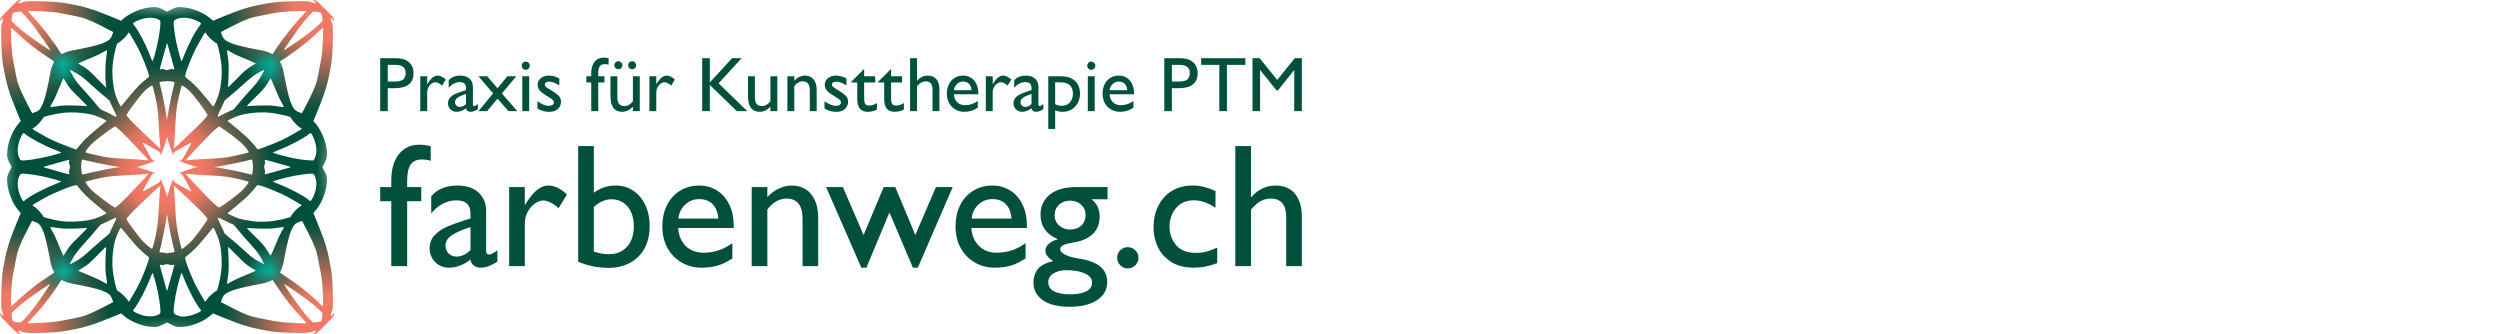 <?xml version="1.0" encoding="UTF-8" standalone="no"?>
<svg
   width="217px"
   height="29px"
   viewBox="0 0 217 29"
   version="1.1"
   id="svg12"
   sodipodi:docname="logo.svg"
   inkscape:version="1.2.2 (b0a8486541, 2022-12-01)"
   xmlns:inkscape="http://www.inkscape.org/namespaces/inkscape"
   xmlns:sodipodi="http://sodipodi.sourceforge.net/DTD/sodipodi-0.dtd"
   xmlns:xlink="http://www.w3.org/1999/xlink"
   xmlns="http://www.w3.org/2000/svg"
   xmlns:svg="http://www.w3.org/2000/svg"
   xmlns:rdf="http://www.w3.org/1999/02/22-rdf-syntax-ns#"
   xmlns:cc="http://creativecommons.org/ns#"
   xmlns:dc="http://purl.org/dc/elements/1.1/">
  <sodipodi:namedview
     pagecolor="#ffffff"
     bordercolor="#666666"
     borderopacity="1"
     objecttolerance="10"
     gridtolerance="10"
     guidetolerance="10"
     inkscape:pageopacity="0"
     inkscape:pageshadow="2"
     inkscape:window-width="1920"
     inkscape:window-height="1001"
     id="namedview14"
     showgrid="false"
     inkscape:zoom="8.1290319"
     inkscape:cx="47.545637"
     inkscape:cy="1.2916667"
     inkscape:window-x="-9"
     inkscape:window-y="-9"
     inkscape:window-maximized="1"
     inkscape:current-layer="svg12"
     showguides="false"
     inkscape:showpageshadow="2"
     inkscape:pagecheckerboard="0"
     inkscape:deskcolor="#d1d1d1" />
  <!-- Generator: Sketch 51.3 (57544) - http://www.bohemiancoding.com/sketch -->
  <title
     id="title2">logo</title>
  <desc
     id="desc4">Created with Sketch.</desc>
  <defs
     id="defs6">
    <clipPath
       clipPathUnits="userSpaceOnUse"
       id="clipPath1127">
      <rect
         style="display:inline;fill:none;fill-opacity:1;stroke:#808080;stroke-width:0.1;stroke-linecap:round;stroke-linejoin:round;stroke-miterlimit:4;stroke-dasharray:none;stroke-opacity:1"
         id="rect1129"
         width="33.381"
         height="33.381"
         x="162.687"
         y="350.973" />
    </clipPath>
    <clipPath
       clipPathUnits="userSpaceOnUse"
       id="clipPath931">
      <rect
         style="opacity:0.99;fill:none;fill-opacity:1;stroke:#000000;stroke-width:0.3;stroke-miterlimit:4;stroke-dasharray:none"
         id="rect933"
         width="28.3"
         height="28.3"
         x="-0.071"
         y="0.31" />
    </clipPath>
    <clipPath
       clipPathUnits="userSpaceOnUse"
       id="clipPath931-9">
      <rect
         style="opacity:0.99;fill:none;fill-opacity:1;stroke:#000000;stroke-width:0.3;stroke-miterlimit:4;stroke-dasharray:none"
         id="rect933-2"
         width="28.3"
         height="28.3"
         x="-0.071"
         y="0.31" />
    </clipPath>
    <clipPath
       clipPathUnits="userSpaceOnUse"
       id="clipPath931-1">
      <rect
         style="opacity:0.99;fill:none;fill-opacity:1;stroke:#000000;stroke-width:0.3;stroke-miterlimit:4;stroke-dasharray:none"
         id="rect933-4"
         width="28.3"
         height="28.3"
         x="-0.071"
         y="0.31" />
    </clipPath>
    <clipPath
       clipPathUnits="userSpaceOnUse"
       id="clipPath931-1-1">
      <rect
         style="opacity:0.99;fill:none;fill-opacity:1;stroke:#000000;stroke-width:0.3;stroke-miterlimit:4;stroke-dasharray:none"
         id="rect933-4-8"
         width="28.3"
         height="28.3"
         x="-0.071"
         y="0.31" />
    </clipPath>
    <pattern
       patternUnits="userSpaceOnUse"
       width="104.69"
       height="104.917"
       patternTransform="translate(-25.344,-25.472)"
       id="pattern5086">
      <g
         id="g23186"
         transform="matrix(3.78,0,0,3.78,25.344,-280.669)">
        <path
           id="rect6971"
           style="fill:url(#radialGradient8085);stroke-width:0.265;paint-order:markers stroke fill"
           d="M 0,81 H 14.287 V 95.287 H 0 Z" />
        <path
           id="rect19225"
           style="fill:url(#radialGradient19227);stroke-width:0.265;paint-order:markers stroke fill"
           d="m -6.706,74.26 h 13.777 v 13.777 h -13.777 z" />
        <path
           id="rect19225-8"
           style="opacity:1;fill:url(#radialGradient19227-2);stroke-width:0.265;paint-order:markers stroke fill"
           d="M 0.944,81.941 H 4.618 v 3.674 H 0.944 Z" />
        <path
           id="rect20836"
           style="fill:url(#radialGradient20842);stroke-width:0.265;paint-order:markers stroke fill"
           d="M 7.217,74.26 H 20.993 v 13.777 H 7.217 Z" />
        <path
           id="rect20838"
           style="opacity:1;fill:url(#radialGradient20840);stroke-width:0.265;paint-order:markers stroke fill"
           d="m 9.623,81.941 h 3.674 v 3.674 H 9.623 Z" />
        <path
           id="rect20856"
           style="fill:url(#radialGradient20858);stroke-width:0.265;paint-order:markers stroke fill"
           d="M 7.217,88.243 H 20.993 V 102.02 H 7.217 Z" />
        <path
           id="rect20844"
           style="opacity:1;fill:url(#radialGradient20846);stroke-width:0.265;paint-order:markers stroke fill"
           d="m 9.623,90.56 h 3.674 v 3.674 H 9.623 Z" />
        <path
           id="rect20852"
           style="fill:url(#radialGradient20854);stroke-width:0.265;paint-order:markers stroke fill"
           d="M -6.706,88.243 H 7.071 V 102.02 H -6.706 Z" />
        <path
           id="rect20848"
           style="opacity:1;fill:url(#radialGradient20850);stroke-width:0.265;paint-order:markers stroke fill"
           d="m 1.125,90.56 h 3.674 v 3.674 H 1.125 Z" />
      </g>
    </pattern>
    <radialGradient
       inkscape:collect="always"
       xlink:href="#linearGradient8083"
       id="radialGradient8085"
       cx="-9.808"
       cy="87.923"
       fx="-9.808"
       fy="87.923"
       r="7.925"
       gradientUnits="userSpaceOnUse"
       gradientTransform="matrix(0.901,0,0,0.901,15.985,8.884)" />
    <linearGradient
       inkscape:collect="always"
       id="linearGradient8083">
      <stop
         style="stop-color:#e58d94;stop-opacity:1;"
         offset="0"
         id="stop8079" />
      <stop
         style="stop-color:#e58d94;stop-opacity:1;"
         offset="0.253"
         id="stop12820" />
      <stop
         style="stop-color:#a56e92;stop-opacity:1;"
         offset="0.391"
         id="stop17124" />
      <stop
         style="stop-color:#715692;stop-opacity:1;"
         offset="0.452"
         id="stop13258" />
      <stop
         style="stop-color:#162b91;stop-opacity:1;"
         offset="0.54"
         id="stop8087" />
      <stop
         style="stop-color:#162b91;stop-opacity:0.979;"
         offset="1"
         id="stop8081" />
    </linearGradient>
    <radialGradient
       inkscape:collect="always"
       xlink:href="#linearGradient19319"
       id="radialGradient19227"
       gradientUnits="userSpaceOnUse"
       cx="-9.808"
       cy="87.923"
       fx="-9.808"
       fy="87.923"
       r="7.925"
       gradientTransform="matrix(0.869,0,0,0.869,8.708,4.723)" />
    <linearGradient
       inkscape:collect="always"
       id="linearGradient19319">
      <stop
         style="stop-color:#e58d94;stop-opacity:1;"
         offset="0"
         id="stop19307" />
      <stop
         style="stop-color:#e58d94;stop-opacity:1;"
         offset="0.204"
         id="stop19309" />
      <stop
         style="stop-color:#a56e92;stop-opacity:1;"
         offset="0.306"
         id="stop19311" />
      <stop
         style="stop-color:#715692;stop-opacity:1;"
         offset="0.468"
         id="stop19313" />
      <stop
         style="stop-color:#162b91;stop-opacity:1;"
         offset="0.653"
         id="stop19315" />
      <stop
         style="stop-color:#162b91;stop-opacity:0;"
         offset="1"
         id="stop19317" />
    </linearGradient>
    <radialGradient
       inkscape:collect="always"
       xlink:href="#linearGradient20106"
       id="radialGradient19227-2"
       gradientUnits="userSpaceOnUse"
       cx="-9.808"
       cy="87.923"
       fx="-9.808"
       fy="87.923"
       r="7.925"
       gradientTransform="matrix(0.232,0,0,0.232,5.054,63.397)" />
    <linearGradient
       inkscape:collect="always"
       id="linearGradient20106">
      <stop
         style="stop-color:#00dcc8;stop-opacity:1;"
         offset="0"
         id="stop20094" />
      <stop
         style="stop-color:#00dcc8;stop-opacity:1;"
         offset="0.261"
         id="stop20096" />
      <stop
         style="stop-color:#162b91;stop-opacity:0;"
         offset="1"
         id="stop20104" />
    </linearGradient>
    <radialGradient
       inkscape:collect="always"
       xlink:href="#linearGradient19319"
       id="radialGradient20842"
       gradientUnits="userSpaceOnUse"
       gradientTransform="matrix(0.869,0,0,0.869,22.63,4.723)"
       cx="-9.808"
       cy="87.923"
       fx="-9.808"
       fy="87.923"
       r="7.925" />
    <radialGradient
       inkscape:collect="always"
       xlink:href="#linearGradient20106"
       id="radialGradient20840"
       gradientUnits="userSpaceOnUse"
       gradientTransform="matrix(0.232,0,0,0.232,13.733,63.397)"
       cx="-9.808"
       cy="87.923"
       fx="-9.808"
       fy="87.923"
       r="7.925" />
    <radialGradient
       inkscape:collect="always"
       xlink:href="#linearGradient19319"
       id="radialGradient20858"
       gradientUnits="userSpaceOnUse"
       gradientTransform="matrix(0.869,0,0,0.869,22.63,18.706)"
       cx="-9.808"
       cy="87.923"
       fx="-9.808"
       fy="87.923"
       r="7.925" />
    <radialGradient
       inkscape:collect="always"
       xlink:href="#linearGradient20106"
       id="radialGradient20846"
       gradientUnits="userSpaceOnUse"
       gradientTransform="matrix(0.232,0,0,0.232,13.733,72.016)"
       cx="-9.808"
       cy="87.923"
       fx="-9.808"
       fy="87.923"
       r="7.925" />
    <radialGradient
       inkscape:collect="always"
       xlink:href="#linearGradient19319"
       id="radialGradient20854"
       gradientUnits="userSpaceOnUse"
       gradientTransform="matrix(0.869,0,0,0.869,8.708,18.706)"
       cx="-9.808"
       cy="87.923"
       fx="-9.808"
       fy="87.923"
       r="7.925" />
    <radialGradient
       inkscape:collect="always"
       xlink:href="#linearGradient20106"
       id="radialGradient20850"
       gradientUnits="userSpaceOnUse"
       gradientTransform="matrix(0.232,0,0,0.232,5.235,72.016)"
       cx="-9.808"
       cy="87.923"
       fx="-9.808"
       fy="87.923"
       r="7.925" />
    <radialGradient
       inkscape:collect="always"
       xlink:href="#linearGradient8083-5"
       id="radialGradient8085-7"
       cx="-9.808"
       cy="87.923"
       fx="-9.808"
       fy="87.923"
       r="7.925"
       gradientUnits="userSpaceOnUse"
       gradientTransform="matrix(1.782,0,0,1.782,31.969,-142.098)" />
    <linearGradient
       inkscape:collect="always"
       id="linearGradient8083-5">
      <stop
         style="stop-color:#f07864;stop-opacity:1;"
         offset="0"
         id="stop8079-0" />
      <stop
         style="stop-color:#f07864;stop-opacity:1;"
         offset="0.253"
         id="stop12820-3" />
      <stop
         style="stop-color:#956854;stop-opacity:1;"
         offset="0.382"
         id="stop16392" />
      <stop
         style="stop-color:#00503c;stop-opacity:1;"
         offset="0.648"
         id="stop8087-3" />
      <stop
         style="stop-color:#00503c;stop-opacity:1;"
         offset="1"
         id="stop8081-5" />
    </linearGradient>
    <radialGradient
       inkscape:collect="always"
       xlink:href="#linearGradient15652"
       id="radialGradient3209"
       gradientUnits="userSpaceOnUse"
       gradientTransform="matrix(1.719,0,0,1.719,17.469,-150.494)"
       cx="-9.808"
       cy="87.923"
       fx="-9.808"
       fy="87.923"
       r="7.925" />
    <linearGradient
       inkscape:collect="always"
       id="linearGradient15652">
      <stop
         style="stop-color:#f07864;stop-opacity:1;"
         offset="0"
         id="stop15644" />
      <stop
         style="stop-color:#f07864;stop-opacity:1;"
         offset="0.204"
         id="stop15646" />
      <stop
         style="stop-color:#00503c;stop-opacity:1;"
         offset="0.653"
         id="stop15648" />
      <stop
         style="stop-color:#00503c;stop-opacity:0;"
         offset="1"
         id="stop15650" />
    </linearGradient>
    <radialGradient
       inkscape:collect="always"
       xlink:href="#linearGradient15652"
       id="radialGradient20842-0"
       gradientUnits="userSpaceOnUse"
       gradientTransform="matrix(1.719,0,0,1.719,45.108,-150.326)"
       cx="-9.808"
       cy="87.923"
       fx="-9.808"
       fy="87.923"
       r="7.925" />
    <radialGradient
       inkscape:collect="always"
       xlink:href="#linearGradient15652"
       id="radialGradient3201"
       gradientUnits="userSpaceOnUse"
       gradientTransform="matrix(1.719,0,0,1.719,45.108,-122.94)"
       cx="-9.808"
       cy="87.923"
       fx="-9.808"
       fy="87.923"
       r="7.925" />
    <radialGradient
       inkscape:collect="always"
       xlink:href="#linearGradient15652"
       id="radialGradient3205"
       gradientUnits="userSpaceOnUse"
       gradientTransform="matrix(1.719,0,0,1.719,17.638,-122.94)"
       cx="-9.808"
       cy="87.923"
       fx="-9.808"
       fy="87.923"
       r="7.925" />
    <radialGradient
       inkscape:collect="always"
       xlink:href="#linearGradient11092"
       id="radialGradient3197"
       gradientUnits="userSpaceOnUse"
       gradientTransform="matrix(0.263,0,0,0.263,8.131,0.434)"
       cx="-9.808"
       cy="87.923"
       fx="-9.808"
       fy="87.923"
       r="7.925" />
    <linearGradient
       inkscape:collect="always"
       id="linearGradient11092">
      <stop
         style="stop-color:#00b4a0;stop-opacity:1;"
         offset="0"
         id="stop11086" />
      <stop
         style="stop-color:#00b4a0;stop-opacity:1;"
         offset="0.168"
         id="stop11088" />
      <stop
         style="stop-color:#00503c;stop-opacity:0;"
         offset="1"
         id="stop11090" />
    </linearGradient>
    <radialGradient
       inkscape:collect="always"
       xlink:href="#linearGradient11084"
       id="radialGradient11068"
       gradientUnits="userSpaceOnUse"
       gradientTransform="matrix(0.263,0,0,0.263,25.708,0.255)"
       cx="-9.808"
       cy="87.923"
       fx="-9.808"
       fy="87.923"
       r="7.925" />
    <linearGradient
       inkscape:collect="always"
       id="linearGradient11084">
      <stop
         style="stop-color:#00b4a0;stop-opacity:1;"
         offset="0"
         id="stop11078" />
      <stop
         style="stop-color:#00b4a0;stop-opacity:1;"
         offset="0.166"
         id="stop11080" />
      <stop
         style="stop-color:#00503c;stop-opacity:0;"
         offset="1"
         id="stop11082" />
    </linearGradient>
    <radialGradient
       inkscape:collect="always"
       xlink:href="#linearGradient3185"
       id="radialGradient11072"
       gradientUnits="userSpaceOnUse"
       gradientTransform="matrix(0.263,0,0,0.263,8.131,-17.322)"
       cx="-9.808"
       cy="87.923"
       fx="-9.808"
       fy="87.923"
       r="7.925" />
    <linearGradient
       inkscape:collect="always"
       id="linearGradient3185">
      <stop
         style="stop-color:#00b4a0;stop-opacity:1;"
         offset="0"
         id="stop3179" />
      <stop
         style="stop-color:#00b4a0;stop-opacity:1;"
         offset="0.207"
         id="stop3181" />
      <stop
         style="stop-color:#00503c;stop-opacity:0;"
         offset="1"
         id="stop3183" />
    </linearGradient>
    <radialGradient
       inkscape:collect="always"
       xlink:href="#linearGradient11100"
       id="radialGradient11076"
       gradientUnits="userSpaceOnUse"
       gradientTransform="matrix(0.263,0,0,0.263,25.827,-17.263)"
       cx="-9.808"
       cy="87.923"
       fx="-9.808"
       fy="87.923"
       r="7.925" />
    <linearGradient
       inkscape:collect="always"
       id="linearGradient11100">
      <stop
         style="stop-color:#00b4a0;stop-opacity:1;"
         offset="0"
         id="stop11094" />
      <stop
         style="stop-color:#00b4a0;stop-opacity:1;"
         offset="0.189"
         id="stop11096" />
      <stop
         style="stop-color:#00503c;stop-opacity:0;"
         offset="1"
         id="stop11098" />
    </linearGradient>
    <pattern
       patternUnits="userSpaceOnUse"
       width="54.877"
       height="54.793"
       patternTransform="translate(-13.006,-13.005)"
       id="pattern1071">
      <g
         id="g1069"
         transform="translate(13.006,13.005)">
        <rect
           style="fill:url(#radialGradient8085-7);fill-opacity:1;stroke-width:1;paint-order:markers stroke fill"
           id="rect6971-7"
           width="28.249"
           height="28.249"
           x="0.363"
           y="0.489" />
        <rect
           style="fill:url(#radialGradient3209);fill-opacity:1;stroke-width:1;paint-order:markers stroke fill"
           id="rect3207"
           width="27.239"
           height="27.239"
           x="-13.006"
           y="-13.005" />
        <rect
           style="fill:url(#radialGradient20842-0);fill-opacity:1;stroke-width:1;paint-order:markers stroke fill"
           id="rect20836-1"
           width="27.239"
           height="27.239"
           x="14.632"
           y="-12.837" />
        <rect
           style="fill:url(#radialGradient3201);fill-opacity:1;stroke-width:1;paint-order:markers stroke fill"
           id="rect3199"
           width="27.239"
           height="27.239"
           x="14.632"
           y="14.549" />
        <rect
           style="fill:url(#radialGradient3205);fill-opacity:1;stroke-width:1;paint-order:markers stroke fill"
           id="rect3203"
           width="27.239"
           height="27.239"
           x="-12.837"
           y="14.549" />
        <rect
           style="fill:url(#radialGradient3197);fill-opacity:1;stroke-width:1;paint-order:markers stroke fill"
           id="rect3195"
           width="4.166"
           height="4.166"
           x="3.47"
           y="21.46" />
        <rect
           style="fill:url(#radialGradient11068);fill-opacity:1;stroke-width:1;paint-order:markers stroke fill"
           id="rect11066"
           width="4.166"
           height="4.166"
           x="21.047"
           y="21.281" />
        <rect
           style="fill:url(#radialGradient11072);fill-opacity:1;stroke-width:1;paint-order:markers stroke fill"
           id="rect11070"
           width="4.166"
           height="4.166"
           x="3.47"
           y="3.704" />
        <rect
           style="fill:url(#radialGradient11076);fill-opacity:1;stroke-width:1;paint-order:markers stroke fill"
           id="rect11074"
           width="4.166"
           height="4.166"
           x="21.167"
           y="3.764" />
      </g>
    </pattern>
  </defs>
  <path
     id="rect1083"
     style="fill:url(#pattern1071)"
     d="M 1.693 0.02 C 1.572 0.019 1.42 0.146 0.783 0.783 C 0.146 1.42 0.019 1.572 0.02 1.693 L 0.02 1.838 L 0.139 1.689 C 0.313 1.472 0.339 1.557 0.209 1.92 C 0.104 2.213 0.097 2.31 0.105 3.184 C 0.117 4.316 0.186 5.302 0.289 5.777 C 0.33 5.969 0.402 6.339 0.447 6.6 C 0.548 7.174 0.849 8.172 1.121 8.83 C 1.231 9.097 1.385 9.484 1.463 9.689 C 1.541 9.895 1.65 10.164 1.705 10.285 L 1.805 10.506 L 1.615 10.723 C 1.037 11.38 0.617 12.504 0.617 13.396 C 0.617 13.671 0.645 13.773 0.812 14.107 L 1.01 14.498 L 0.812 14.891 C 0.645 15.226 0.617 15.332 0.617 15.605 C 0.617 16.498 1.037 17.62 1.615 18.277 L 1.805 18.494 L 1.705 18.715 C 1.65 18.836 1.541 19.105 1.463 19.311 C 1.385 19.516 1.231 19.903 1.121 20.17 C 0.849 20.828 0.548 21.826 0.447 22.4 C 0.402 22.661 0.33 23.031 0.289 23.223 C 0.186 23.698 0.117 24.684 0.105 25.816 C 0.097 26.69 0.104 26.787 0.209 27.08 C 0.339 27.443 0.313 27.528 0.139 27.311 L 0.02 27.162 L 0.02 27.307 C 0.019 27.428 0.146 27.58 0.783 28.217 C 1.42 28.854 1.572 28.981 1.693 28.98 L 1.838 28.98 L 1.689 28.861 C 1.472 28.687 1.557 28.661 1.92 28.791 C 2.213 28.896 2.31 28.903 3.184 28.895 C 4.316 28.883 5.302 28.814 5.777 28.711 C 5.969 28.67 6.339 28.598 6.6 28.553 C 7.174 28.452 8.172 28.151 8.83 27.879 C 9.097 27.769 9.484 27.615 9.689 27.537 C 9.895 27.459 10.164 27.35 10.285 27.295 L 10.506 27.195 L 10.723 27.385 C 11.38 27.963 12.504 28.383 13.396 28.383 C 13.671 28.383 13.773 28.355 14.107 28.188 L 14.498 27.99 L 14.891 28.188 C 15.226 28.355 15.332 28.383 15.605 28.383 C 16.498 28.383 17.62 27.963 18.277 27.385 L 18.494 27.195 L 18.715 27.295 C 18.836 27.35 19.105 27.459 19.311 27.537 C 19.516 27.615 19.903 27.769 20.17 27.879 C 20.828 28.151 21.826 28.452 22.4 28.553 C 22.661 28.598 23.031 28.67 23.223 28.711 C 23.698 28.814 24.684 28.883 25.816 28.895 C 26.69 28.903 26.787 28.896 27.08 28.791 C 27.443 28.661 27.528 28.687 27.311 28.861 L 27.162 28.98 L 27.307 28.98 C 27.428 28.981 27.58 28.854 28.217 28.217 C 28.854 27.58 28.981 27.428 28.98 27.307 L 28.98 27.162 L 28.861 27.311 C 28.687 27.528 28.661 27.443 28.791 27.08 C 28.896 26.787 28.903 26.69 28.895 25.816 C 28.883 24.684 28.814 23.698 28.711 23.223 C 28.67 23.031 28.598 22.661 28.553 22.4 C 28.452 21.826 28.151 20.828 27.879 20.17 C 27.769 19.903 27.615 19.516 27.537 19.311 C 27.459 19.105 27.35 18.836 27.295 18.715 L 27.195 18.494 L 27.385 18.277 C 27.96 17.624 28.383 16.491 28.383 15.604 C 28.383 15.329 28.355 15.227 28.188 14.893 L 27.99 14.502 L 28.188 14.109 C 28.355 13.774 28.383 13.668 28.383 13.395 C 28.383 12.508 27.959 11.375 27.385 10.723 L 27.195 10.506 L 27.295 10.285 C 27.35 10.164 27.459 9.895 27.537 9.689 C 27.615 9.484 27.769 9.097 27.879 8.83 C 28.151 8.172 28.452 7.174 28.553 6.6 C 28.598 6.339 28.67 5.969 28.711 5.777 C 28.814 5.302 28.883 4.316 28.895 3.184 C 28.903 2.31 28.896 2.213 28.791 1.92 C 28.661 1.557 28.687 1.472 28.861 1.689 L 28.98 1.838 L 28.98 1.693 C 28.981 1.572 28.854 1.42 28.217 0.783 C 27.58 0.146 27.428 0.019 27.307 0.02 L 27.162 0.02 L 27.311 0.139 C 27.528 0.313 27.443 0.339 27.08 0.209 C 26.787 0.104 26.69 0.097 25.816 0.105 C 24.684 0.117 23.698 0.186 23.223 0.289 C 23.031 0.33 22.661 0.402 22.4 0.447 C 21.826 0.548 20.828 0.849 20.17 1.121 C 19.903 1.231 19.516 1.385 19.311 1.463 C 19.105 1.541 18.836 1.65 18.715 1.705 L 18.494 1.805 L 18.277 1.615 C 17.62 1.037 16.498 0.617 15.605 0.617 C 15.332 0.617 15.226 0.645 14.891 0.812 L 14.498 1.01 L 14.107 0.812 C 13.773 0.645 13.671 0.617 13.396 0.617 C 12.504 0.617 11.38 1.037 10.723 1.615 L 10.506 1.805 L 10.285 1.705 C 10.164 1.65 9.895 1.541 9.689 1.463 C 9.484 1.385 9.097 1.231 8.83 1.121 C 8.172 0.849 7.174 0.548 6.6 0.447 C 6.339 0.402 5.969 0.33 5.777 0.289 C 5.302 0.186 4.316 0.117 3.184 0.105 C 2.31 0.097 2.213 0.104 1.92 0.209 C 1.557 0.339 1.472 0.313 1.689 0.139 L 1.838 0.02 L 1.693 0.02 z M 2.771 0.947 C 3.343 0.961 4.449 1.021 4.779 1.066 C 4.999 1.096 5.369 1.163 5.602 1.213 C 5.835 1.263 6.235 1.341 6.492 1.387 C 7.239 1.519 7.693 1.689 8.783 2.242 C 9.347 2.528 9.814 2.768 9.822 2.775 C 9.83 2.783 9.782 2.925 9.717 3.088 C 9.578 3.432 9.424 3.552 8.809 3.795 C 8.464 3.931 7.373 4.181 6.234 4.387 C 6.02 4.425 5.734 4.512 5.6 4.58 C 5.465 4.648 5.35 4.705 5.342 4.705 C 5.334 4.705 5.241 4.564 5.135 4.393 C 4.56 3.466 3.449 2.055 2.727 1.332 C 2.529 1.134 2.395 0.965 2.428 0.953 C 2.451 0.945 2.581 0.943 2.771 0.947 z M 26.229 0.947 C 26.419 0.943 26.549 0.945 26.572 0.953 C 26.605 0.965 26.471 1.134 26.273 1.332 C 25.551 2.055 24.44 3.466 23.865 4.393 C 23.759 4.564 23.662 4.704 23.648 4.703 C 23.635 4.702 23.517 4.645 23.389 4.578 C 23.26 4.511 22.98 4.425 22.766 4.387 C 21.627 4.181 20.536 3.931 20.191 3.795 C 19.576 3.552 19.422 3.432 19.283 3.088 C 19.218 2.925 19.17 2.783 19.178 2.775 C 19.186 2.767 19.653 2.528 20.217 2.242 C 21.307 1.689 21.761 1.519 22.508 1.387 C 22.765 1.341 23.165 1.263 23.398 1.213 C 23.631 1.163 24.001 1.096 24.221 1.066 C 24.551 1.021 25.657 0.961 26.229 0.947 z M 1.84 1.004 L 2.188 1.371 C 2.379 1.574 2.728 1.998 2.963 2.312 C 3.367 2.855 4.355 4.289 4.355 4.334 C 4.355 4.387 4.234 4.315 3.572 3.861 C 2.527 3.145 1.785 2.58 1.371 2.188 L 1.004 1.84 L 1.029 1.521 C 1.044 1.336 1.085 1.172 1.129 1.129 C 1.172 1.085 1.336 1.044 1.521 1.029 L 1.84 1.004 z M 27.16 1.004 L 27.479 1.029 C 27.664 1.044 27.828 1.085 27.871 1.129 C 27.915 1.172 27.956 1.336 27.971 1.521 L 27.996 1.84 L 27.629 2.188 C 27.201 2.593 26.41 3.191 25.4 3.873 C 24.709 4.34 24.645 4.379 24.645 4.334 C 24.645 4.289 25.633 2.855 26.037 2.312 C 26.272 1.998 26.621 1.574 26.812 1.371 L 27.16 1.004 z M 15.877 1.535 C 16.239 1.522 16.656 1.609 17.066 1.793 C 17.474 1.976 17.507 2.024 17.348 2.213 C 16.975 2.656 16.316 3.919 15.943 4.904 C 15.866 5.11 15.788 5.296 15.77 5.318 C 15.732 5.363 15.486 4.506 15.324 3.77 C 15.199 3.198 15.074 2.322 15.074 2.014 C 15.074 1.789 15.081 1.777 15.299 1.668 C 15.463 1.586 15.66 1.543 15.877 1.535 z M 13.127 1.537 C 13.346 1.546 13.546 1.591 13.713 1.674 C 13.919 1.777 13.926 1.79 13.926 2.014 C 13.926 2.37 13.789 3.265 13.625 3.982 C 13.411 4.919 13.253 5.403 13.203 5.277 C 13.181 5.223 13.079 4.966 12.977 4.705 C 12.6 3.749 12.008 2.637 11.65 2.211 C 11.493 2.024 11.527 1.975 11.934 1.793 C 12.344 1.609 12.762 1.522 13.127 1.537 z M 0.953 2.428 C 0.965 2.395 1.136 2.529 1.334 2.727 C 2.045 3.435 3.113 4.289 4.105 4.941 C 4.421 5.149 4.687 5.324 4.695 5.33 C 4.704 5.337 4.654 5.456 4.584 5.594 C 4.514 5.732 4.425 6.02 4.387 6.234 C 4.165 7.464 3.932 8.46 3.779 8.838 C 3.529 9.456 3.421 9.596 3.104 9.713 C 2.956 9.767 2.821 9.82 2.805 9.828 C 2.788 9.836 2.526 9.343 2.221 8.732 C 1.656 7.603 1.485 7.139 1.365 6.4 C 1.332 6.195 1.264 5.835 1.213 5.602 C 1.162 5.369 1.096 4.999 1.066 4.779 C 1.006 4.338 0.919 2.521 0.953 2.428 z M 28.047 2.428 C 28.081 2.521 27.994 4.338 27.934 4.779 C 27.904 4.999 27.838 5.369 27.787 5.602 C 27.736 5.835 27.668 6.195 27.635 6.4 C 27.515 7.139 27.345 7.603 26.781 8.73 C 26.476 9.341 26.212 9.837 26.195 9.834 C 26.179 9.831 26.041 9.776 25.891 9.713 C 25.571 9.579 25.442 9.41 25.205 8.809 C 25.069 8.464 24.819 7.373 24.613 6.234 C 24.575 6.02 24.486 5.732 24.416 5.594 C 24.346 5.456 24.296 5.337 24.305 5.33 C 24.313 5.324 24.579 5.149 24.895 4.941 C 25.887 4.289 26.955 3.435 27.666 2.727 C 27.864 2.529 28.035 2.395 28.047 2.428 z M 11.186 2.812 C 11.2 2.811 11.284 2.94 11.373 3.098 C 11.462 3.255 11.657 3.594 11.807 3.852 C 12.283 4.673 13.032 6.575 12.918 6.676 C 12.884 6.706 12.676 6.879 12.457 7.059 C 12.238 7.239 11.901 7.571 11.709 7.799 C 11.517 8.026 11.204 8.394 11.016 8.615 C 10.827 8.836 10.64 9.067 10.6 9.129 C 10.559 9.191 10.508 9.24 10.488 9.24 C 10.441 9.24 10.119 8.539 10.02 8.219 C 9.772 7.422 9.687 6.209 9.814 5.328 C 9.918 4.616 10.117 3.789 10.193 3.764 C 10.358 3.709 10.881 3.25 11.01 3.049 C 11.092 2.92 11.171 2.814 11.186 2.812 z M 17.814 2.812 C 17.829 2.814 17.908 2.92 17.99 3.049 C 18.119 3.25 18.642 3.709 18.807 3.764 C 18.883 3.789 19.082 4.616 19.186 5.328 C 19.284 6.005 19.266 6.769 19.135 7.521 C 19.037 8.08 18.951 8.363 18.725 8.855 C 18.627 9.068 18.53 9.24 18.51 9.24 C 18.49 9.24 18.441 9.191 18.4 9.129 C 18.36 9.067 18.173 8.836 17.984 8.615 C 17.796 8.394 17.483 8.026 17.291 7.799 C 17.099 7.571 16.762 7.239 16.543 7.059 C 16.324 6.879 16.116 6.706 16.082 6.676 C 15.967 6.574 16.711 4.682 17.191 3.854 C 17.342 3.595 17.538 3.255 17.627 3.098 C 17.716 2.94 17.8 2.811 17.814 2.812 z M 14.512 3.771 C 14.535 3.797 14.571 3.932 14.697 4.406 C 14.767 4.667 14.878 5.06 14.945 5.283 C 15.012 5.506 15.081 5.771 15.1 5.871 C 15.133 6.047 15.132 6.05 15.016 6.006 C 14.935 5.975 14.831 5.983 14.697 6.029 C 14.589 6.067 14.488 6.096 14.475 6.094 C 14.461 6.091 14.371 6.06 14.275 6.025 C 14.161 5.984 14.062 5.978 13.984 6.008 C 13.871 6.051 13.867 6.046 13.9 5.871 C 13.919 5.771 13.992 5.496 14.062 5.26 C 14.133 5.023 14.253 4.597 14.328 4.314 C 14.404 4.032 14.476 3.789 14.49 3.775 C 14.498 3.768 14.504 3.763 14.512 3.771 z M 9.279 4.355 C 9.303 4.355 9.283 4.596 9.234 4.891 C 9.136 5.487 9.112 6.76 9.189 7.295 C 9.215 7.472 9.231 7.623 9.225 7.629 C 9.219 7.635 8.875 7.287 8.461 6.857 C 7.85 6.223 7.622 6.021 7.25 5.791 L 6.791 5.508 L 7.172 5.332 C 7.381 5.235 7.785 5.065 8.07 4.951 C 8.356 4.838 8.735 4.658 8.912 4.551 C 9.089 4.444 9.255 4.355 9.279 4.355 z M 19.721 4.355 C 19.745 4.355 19.911 4.444 20.088 4.551 C 20.265 4.658 20.644 4.838 20.93 4.951 C 21.215 5.065 21.619 5.235 21.828 5.332 L 22.209 5.508 L 21.75 5.791 C 21.379 6.02 21.145 6.228 20.52 6.873 C 20.024 7.384 19.758 7.627 19.781 7.547 C 19.801 7.478 19.829 6.984 19.842 6.449 C 19.861 5.649 19.849 5.378 19.771 4.916 C 19.72 4.608 19.697 4.355 19.721 4.355 z M 6.047 6.047 L 6.361 6.205 C 6.813 6.433 7.222 6.723 7.623 7.096 C 8.077 7.518 8.958 8.285 9.285 8.543 C 9.426 8.654 9.539 8.772 9.539 8.807 C 9.539 8.841 9.674 9.134 9.838 9.459 C 10.002 9.784 10.124 10.07 10.109 10.094 C 10.068 10.16 10.041 10.152 9.666 9.941 C 9.475 9.834 9.186 9.694 9.023 9.631 C 8.798 9.543 8.681 9.457 8.533 9.271 C 8.277 8.949 7.503 8.061 7.096 7.623 C 6.723 7.222 6.433 6.813 6.205 6.361 L 6.047 6.047 z M 22.953 6.047 L 22.795 6.361 C 22.567 6.813 22.277 7.222 21.904 7.623 C 21.482 8.077 20.715 8.958 20.457 9.285 C 20.346 9.426 20.228 9.539 20.193 9.539 C 20.159 9.539 19.865 9.675 19.539 9.84 C 19.214 10.004 18.94 10.139 18.932 10.139 C 18.848 10.139 18.91 9.958 19.162 9.459 C 19.326 9.134 19.461 8.841 19.461 8.807 C 19.461 8.772 19.574 8.654 19.715 8.543 C 20.042 8.285 20.923 7.518 21.377 7.096 C 21.778 6.723 22.187 6.433 22.639 6.205 L 22.953 6.047 z M 5.508 6.791 L 5.791 7.25 C 6.02 7.621 6.228 7.855 6.873 8.48 C 7.384 8.976 7.627 9.242 7.547 9.219 C 7.478 9.199 6.984 9.171 6.449 9.158 C 5.649 9.139 5.378 9.151 4.916 9.229 C 4.608 9.28 4.355 9.303 4.355 9.279 C 4.355 9.255 4.444 9.09 4.551 8.912 C 4.658 8.735 4.838 8.356 4.951 8.07 C 5.065 7.785 5.235 7.381 5.332 7.172 L 5.508 6.791 z M 23.492 6.791 L 23.668 7.172 C 23.765 7.381 23.935 7.785 24.049 8.07 C 24.162 8.356 24.344 8.738 24.453 8.918 C 24.562 9.098 24.643 9.263 24.635 9.283 C 24.626 9.303 24.372 9.277 24.07 9.227 C 23.625 9.152 23.341 9.141 22.551 9.16 C 22.016 9.173 21.522 9.199 21.453 9.219 C 21.373 9.242 21.616 8.976 22.127 8.48 C 22.772 7.855 22.98 7.621 23.209 7.25 L 23.492 6.791 z M 14.506 7.045 C 14.882 7.039 15.18 7.097 15.15 7.191 C 15.074 7.437 14.813 8.61 14.705 9.191 C 14.636 9.562 14.561 9.988 14.537 10.139 L 14.496 10.412 L 14.459 10.139 C 14.375 9.507 13.987 7.635 13.85 7.191 C 13.83 7.127 13.881 7.104 14.113 7.074 C 14.247 7.057 14.38 7.047 14.506 7.045 z M 13.188 7.424 C 13.206 7.419 13.22 7.418 13.227 7.426 C 13.276 7.477 13.533 8.596 13.65 9.266 C 13.694 9.512 13.751 10.219 13.777 10.836 C 13.804 11.453 13.851 12.168 13.881 12.424 C 13.911 12.68 13.926 12.897 13.916 12.906 C 13.906 12.916 13.617 12.651 13.271 12.316 C 12.926 11.982 12.357 11.438 12.006 11.109 C 11.655 10.78 11.279 10.395 11.17 10.25 L 10.973 9.986 L 11.135 9.727 C 11.352 9.376 12.101 8.389 12.393 8.068 C 12.661 7.773 13.056 7.459 13.188 7.424 z M 15.812 7.424 C 15.944 7.459 16.339 7.773 16.607 8.068 C 16.899 8.389 17.648 9.376 17.865 9.727 L 18.027 9.986 L 17.83 10.25 C 17.721 10.395 17.345 10.78 16.994 11.109 C 16.643 11.438 16.068 11.987 15.715 12.328 C 15.362 12.669 15.074 12.917 15.074 12.877 C 15.074 12.836 15.096 12.623 15.123 12.404 C 15.15 12.186 15.194 11.492 15.221 10.861 C 15.248 10.231 15.306 9.512 15.35 9.266 C 15.467 8.596 15.724 7.477 15.773 7.426 C 15.78 7.418 15.794 7.419 15.812 7.424 z M 6.039 9.758 C 6.79 9.74 7.622 9.834 8.219 10.02 C 8.539 10.119 9.24 10.441 9.24 10.488 C 9.24 10.508 9.191 10.559 9.129 10.6 C 9.067 10.64 8.835 10.827 8.613 11.016 C 8.392 11.204 8.016 11.526 7.777 11.729 C 7.539 11.931 7.183 12.296 6.986 12.539 C 6.79 12.782 6.617 12.979 6.602 12.977 C 6.586 12.974 6.315 12.875 6 12.758 C 5.045 12.402 4.344 12.092 3.852 11.807 C 3.594 11.657 3.255 11.462 3.098 11.373 C 2.94 11.284 2.811 11.2 2.812 11.186 C 2.814 11.171 2.92 11.092 3.049 11.01 C 3.25 10.881 3.709 10.358 3.764 10.193 C 3.789 10.117 4.616 9.918 5.328 9.814 C 5.548 9.783 5.789 9.764 6.039 9.758 z M 22.961 9.758 C 23.211 9.764 23.452 9.783 23.672 9.814 C 24.384 9.918 25.211 10.117 25.236 10.193 C 25.291 10.358 25.75 10.881 25.951 11.01 C 26.08 11.092 26.186 11.171 26.188 11.186 C 26.189 11.2 26.06 11.284 25.902 11.373 C 25.745 11.462 25.406 11.657 25.148 11.807 C 24.644 12.1 23.92 12.417 22.977 12.762 C 22.649 12.881 22.38 12.98 22.377 12.98 C 22.374 12.98 22.21 12.782 22.014 12.539 C 21.817 12.296 21.461 11.931 21.223 11.729 C 20.984 11.526 20.608 11.204 20.387 11.016 C 20.165 10.827 19.933 10.64 19.871 10.6 C 19.809 10.559 19.76 10.508 19.76 10.488 C 19.76 10.441 20.461 10.119 20.781 10.02 C 21.378 9.834 22.21 9.74 22.961 9.758 z M 9.986 10.973 L 10.25 11.17 C 10.395 11.279 10.78 11.655 11.109 12.006 C 11.438 12.357 11.987 12.932 12.328 13.285 C 13.021 14 13.022 13.961 12.332 13.871 C 12.154 13.848 11.492 13.807 10.861 13.779 C 10.231 13.752 9.512 13.694 9.266 13.65 C 8.596 13.533 7.477 13.276 7.426 13.227 C 7.367 13.171 7.731 12.699 8.068 12.393 C 8.389 12.101 9.376 11.352 9.727 11.135 L 9.986 10.973 z M 19.014 10.973 L 19.273 11.135 C 19.624 11.352 20.611 12.101 20.932 12.393 C 21.269 12.699 21.633 13.171 21.574 13.227 C 21.523 13.276 20.404 13.533 19.734 13.65 C 19.488 13.694 18.769 13.752 18.139 13.779 C 17.508 13.806 16.814 13.85 16.596 13.877 C 16.377 13.904 16.164 13.926 16.123 13.926 C 16.083 13.926 16.331 13.638 16.672 13.285 C 17.013 12.932 17.562 12.357 17.891 12.006 C 18.22 11.655 18.605 11.279 18.75 11.17 L 19.014 10.973 z M 2.045 11.562 C 2.091 11.559 2.142 11.593 2.213 11.652 C 2.656 12.025 3.919 12.684 4.904 13.057 C 5.11 13.134 5.296 13.212 5.318 13.23 C 5.405 13.303 3.68 13.725 2.777 13.852 C 2.484 13.893 2.141 13.926 2.014 13.926 C 1.791 13.926 1.777 13.919 1.674 13.713 C 1.452 13.269 1.498 12.59 1.793 11.934 C 1.907 11.679 1.968 11.569 2.045 11.562 z M 26.955 11.562 C 27.032 11.569 27.093 11.679 27.207 11.934 C 27.502 12.59 27.548 13.269 27.326 13.713 L 27.219 13.928 L 26.916 13.92 C 26.538 13.912 25.861 13.816 25.242 13.68 C 24.493 13.515 23.637 13.268 23.682 13.23 C 23.704 13.212 23.89 13.134 24.096 13.057 C 25.081 12.684 26.344 12.025 26.787 11.652 C 26.858 11.593 26.909 11.559 26.955 11.562 z M 14.508 11.857 L 14.543 12.033 C 14.604 12.328 14.991 13.428 15.033 13.428 C 15.055 13.428 15.074 13.377 15.074 13.314 C 15.074 13.223 15.161 13.157 15.535 12.959 C 15.789 12.825 16.125 12.637 16.283 12.541 C 16.441 12.445 16.584 12.381 16.602 12.398 C 16.619 12.416 16.555 12.559 16.459 12.717 C 16.363 12.875 16.175 13.211 16.041 13.465 C 15.843 13.839 15.777 13.926 15.686 13.926 C 15.444 13.926 15.596 14.015 16.182 14.211 C 16.518 14.324 16.871 14.436 16.967 14.461 L 17.143 14.508 L 16.967 14.543 C 16.672 14.604 15.572 14.991 15.572 15.033 C 15.572 15.055 15.623 15.074 15.686 15.074 C 15.777 15.074 15.843 15.161 16.041 15.535 C 16.175 15.789 16.363 16.125 16.459 16.283 C 16.555 16.441 16.619 16.584 16.602 16.602 C 16.584 16.619 16.441 16.555 16.283 16.459 C 16.125 16.363 15.789 16.175 15.535 16.041 C 15.161 15.843 15.074 15.777 15.074 15.686 C 15.074 15.444 14.985 15.596 14.789 16.182 C 14.676 16.518 14.564 16.871 14.539 16.967 L 14.492 17.143 L 14.457 16.967 C 14.396 16.672 14.009 15.572 13.967 15.572 C 13.945 15.572 13.926 15.623 13.926 15.686 C 13.926 15.777 13.839 15.843 13.465 16.041 C 13.211 16.175 12.875 16.363 12.717 16.459 C 12.559 16.555 12.416 16.619 12.398 16.602 C 12.381 16.584 12.445 16.441 12.541 16.283 C 12.637 16.125 12.825 15.789 12.959 15.535 C 13.157 15.161 13.223 15.074 13.314 15.074 C 13.556 15.074 13.404 14.985 12.818 14.789 C 12.482 14.676 12.129 14.564 12.033 14.539 L 11.857 14.492 L 12.033 14.457 C 12.328 14.396 13.428 14.009 13.428 13.967 C 13.428 13.945 13.377 13.926 13.314 13.926 C 13.223 13.926 13.157 13.839 12.959 13.465 C 12.825 13.211 12.637 12.875 12.541 12.717 C 12.445 12.559 12.381 12.416 12.398 12.398 C 12.416 12.381 12.559 12.445 12.717 12.541 C 12.875 12.637 13.211 12.825 13.465 12.959 C 13.839 13.157 13.926 13.223 13.926 13.314 C 13.926 13.556 14.015 13.404 14.211 12.818 C 14.324 12.482 14.436 12.129 14.461 12.033 L 14.508 11.857 z M 7.191 13.85 C 7.61 13.98 9.312 14.334 10.139 14.463 L 10.412 14.504 L 10.139 14.541 C 9.679 14.602 8.553 14.822 7.895 14.979 C 7.552 15.06 7.236 15.137 7.191 15.15 C 7.127 15.17 7.104 15.119 7.074 14.887 C 7.005 14.35 7.066 13.811 7.191 13.85 z M 21.809 13.85 C 21.873 13.83 21.896 13.881 21.926 14.113 C 21.972 14.47 21.972 14.531 21.926 14.887 C 21.905 15.044 21.874 15.171 21.857 15.168 C 21.841 15.165 21.67 15.121 21.479 15.068 C 21.045 14.95 19.29 14.594 18.887 14.543 L 18.588 14.506 L 18.861 14.463 C 19.704 14.33 21.391 13.979 21.809 13.85 z M 6.021 13.887 C 6.039 13.898 6.03 13.926 6.008 13.984 C 5.977 14.065 5.984 14.169 6.029 14.301 C 6.086 14.466 6.086 14.53 6.029 14.697 C 5.986 14.825 5.976 14.937 6.004 15.01 L 6.006 15.01 C 6.069 15.177 6.081 15.179 4.705 14.781 C 4.499 14.722 4.201 14.637 4.041 14.594 C 3.881 14.55 3.762 14.504 3.775 14.49 C 3.789 14.476 4.032 14.404 4.314 14.328 C 4.597 14.253 5.023 14.133 5.26 14.062 C 5.496 13.992 5.771 13.919 5.871 13.9 C 5.959 13.884 6.004 13.876 6.021 13.887 z M 22.979 13.887 C 22.996 13.876 23.041 13.884 23.129 13.9 C 23.229 13.919 23.504 13.992 23.74 14.062 C 23.977 14.133 24.403 14.253 24.686 14.328 C 24.968 14.404 25.211 14.476 25.225 14.49 C 25.254 14.52 25.225 14.529 24.594 14.697 C 24.333 14.767 23.94 14.878 23.717 14.945 C 23.494 15.012 23.229 15.081 23.129 15.1 C 22.953 15.133 22.948 15.131 22.992 15.016 C 23.023 14.936 23.016 14.831 22.971 14.697 C 22.914 14.53 22.914 14.466 22.971 14.301 C 23.016 14.169 23.025 14.065 22.994 13.984 C 22.972 13.926 22.961 13.898 22.979 13.887 z M 2.014 15.074 C 2.322 15.074 3.198 15.199 3.77 15.324 C 4.506 15.486 5.363 15.732 5.318 15.77 C 5.296 15.788 5.11 15.866 4.904 15.943 C 3.925 16.314 2.656 16.976 2.219 17.344 C 2.138 17.411 2.06 17.467 2.043 17.467 C 1.992 17.467 1.819 17.161 1.717 16.889 C 1.486 16.277 1.472 15.696 1.676 15.285 C 1.777 15.081 1.791 15.074 2.014 15.074 z M 12.877 15.074 C 12.917 15.074 12.669 15.362 12.328 15.715 C 11.987 16.067 11.45 16.631 11.135 16.969 C 10.819 17.306 10.438 17.68 10.287 17.799 C 10.136 17.917 10.001 18.014 9.984 18.014 C 9.869 18.014 8.392 16.923 8.004 16.551 C 7.689 16.249 7.373 15.824 7.426 15.773 C 7.477 15.724 8.596 15.467 9.266 15.35 C 9.512 15.306 10.231 15.248 10.861 15.221 C 11.492 15.194 12.186 15.15 12.404 15.123 C 12.623 15.096 12.836 15.074 12.877 15.074 z M 16.123 15.074 C 16.164 15.074 16.377 15.096 16.596 15.123 C 16.814 15.15 17.508 15.194 18.139 15.221 C 18.769 15.248 19.488 15.306 19.734 15.35 C 20.404 15.467 21.523 15.724 21.574 15.773 C 21.627 15.824 21.311 16.249 20.996 16.551 C 20.735 16.802 19.744 17.563 19.34 17.824 C 19.178 17.929 19.032 18.014 19.016 18.014 C 18.926 18.014 18.366 17.505 17.865 16.969 C 17.55 16.631 17.013 16.067 16.672 15.715 C 16.331 15.362 16.083 15.074 16.123 15.074 z M 26.986 15.074 C 27.209 15.074 27.223 15.081 27.326 15.287 C 27.557 15.75 27.496 16.476 27.174 17.115 C 27.084 17.292 26.99 17.442 26.963 17.449 C 26.935 17.456 26.852 17.409 26.777 17.344 C 26.381 16.995 25.08 16.315 24.096 15.943 C 23.89 15.866 23.704 15.788 23.682 15.77 C 23.637 15.732 24.494 15.486 25.23 15.324 C 25.802 15.199 26.678 15.074 26.986 15.074 z M 6.637 16.07 C 6.656 16.071 6.669 16.075 6.676 16.082 C 6.706 16.116 6.879 16.324 7.059 16.543 C 7.239 16.762 7.571 17.099 7.799 17.291 C 8.026 17.483 8.394 17.796 8.615 17.984 C 8.836 18.173 9.067 18.36 9.129 18.4 C 9.191 18.441 9.24 18.492 9.24 18.512 C 9.24 18.559 8.539 18.881 8.219 18.98 C 8.082 19.023 7.768 19.093 7.521 19.137 C 6.868 19.252 5.825 19.274 5.252 19.184 C 4.609 19.082 3.786 18.873 3.764 18.807 C 3.709 18.642 3.25 18.119 3.049 17.99 C 2.92 17.908 2.814 17.829 2.812 17.814 C 2.811 17.8 2.94 17.716 3.098 17.627 C 3.255 17.538 3.594 17.343 3.852 17.193 C 4.621 16.746 6.341 16.06 6.637 16.07 z M 22.363 16.07 C 22.659 16.06 24.379 16.746 25.148 17.193 C 25.406 17.343 25.745 17.538 25.902 17.627 C 26.06 17.716 26.189 17.8 26.188 17.814 C 26.186 17.829 26.08 17.908 25.951 17.99 C 25.75 18.119 25.291 18.642 25.236 18.807 C 25.211 18.881 24.39 19.082 23.713 19.18 C 23.205 19.253 22.508 19.273 22.127 19.227 C 21.669 19.17 20.998 19.048 20.781 18.98 C 20.46 18.88 19.76 18.559 19.76 18.512 C 19.76 18.492 19.809 18.441 19.871 18.4 C 19.933 18.36 20.164 18.173 20.385 17.984 C 20.606 17.796 20.974 17.483 21.201 17.291 C 21.429 17.099 21.761 16.762 21.941 16.543 C 22.121 16.324 22.294 16.116 22.324 16.082 C 22.331 16.075 22.344 16.071 22.363 16.07 z M 13.926 16.123 C 13.926 16.164 13.904 16.377 13.877 16.596 C 13.85 16.814 13.806 17.508 13.779 18.139 C 13.73 19.309 13.637 19.974 13.365 21.102 C 13.303 21.36 13.229 21.578 13.201 21.588 C 13.126 21.613 12.538 21.112 12.275 20.801 C 11.93 20.39 11.251 19.478 11.105 19.23 L 10.975 19.01 L 11.172 18.748 C 11.28 18.605 11.655 18.22 12.006 17.891 C 12.357 17.562 12.932 17.013 13.285 16.672 C 13.638 16.331 13.926 16.083 13.926 16.123 z M 15.074 16.123 C 15.074 16.083 15.362 16.331 15.715 16.672 C 16.068 17.013 16.643 17.562 16.994 17.891 C 17.345 18.22 17.72 18.605 17.828 18.748 L 18.025 19.01 L 17.895 19.23 C 17.749 19.478 17.07 20.39 16.725 20.801 C 16.6 20.949 16.354 21.189 16.176 21.336 C 15.998 21.483 15.834 21.604 15.811 21.604 C 15.756 21.604 15.743 21.57 15.6 20.955 C 15.345 19.869 15.27 19.305 15.221 18.139 C 15.194 17.508 15.15 16.814 15.123 16.596 C 15.096 16.377 15.074 16.164 15.074 16.123 z M 14.504 18.588 L 14.541 18.861 C 14.625 19.493 15.013 21.365 15.15 21.809 C 15.17 21.873 15.123 21.894 14.912 21.918 C 14.768 21.935 14.606 21.96 14.551 21.973 C 14.496 21.985 14.395 21.976 14.326 21.953 C 14.258 21.931 14.114 21.911 14.01 21.908 C 13.853 21.904 13.825 21.888 13.848 21.816 C 13.979 21.393 14.333 19.695 14.463 18.861 L 14.504 18.588 z M 10.098 18.902 C 10.121 18.925 10.005 19.211 9.84 19.537 C 9.675 19.864 9.539 20.159 9.539 20.193 C 9.539 20.228 9.426 20.346 9.285 20.457 C 8.958 20.715 8.077 21.482 7.623 21.904 C 7.43 22.084 7.137 22.322 6.973 22.434 C 6.808 22.545 6.533 22.708 6.361 22.795 L 6.047 22.953 L 6.205 22.639 C 6.433 22.187 6.723 21.778 7.096 21.377 C 7.518 20.923 8.285 20.042 8.543 19.715 C 8.654 19.574 8.772 19.461 8.807 19.461 C 8.841 19.461 9.136 19.325 9.463 19.16 C 9.789 18.995 10.075 18.879 10.098 18.902 z M 18.902 18.902 C 18.925 18.879 19.211 18.995 19.537 19.16 C 19.864 19.325 20.159 19.461 20.193 19.461 C 20.228 19.461 20.346 19.574 20.457 19.715 C 20.715 20.042 21.482 20.923 21.904 21.377 C 22.277 21.778 22.566 22.188 22.793 22.639 C 22.879 22.81 22.945 22.948 22.938 22.947 C 22.93 22.947 22.768 22.862 22.576 22.76 C 22.09 22.501 21.785 22.284 21.377 21.904 C 20.921 21.48 20.04 20.714 19.715 20.457 C 19.574 20.346 19.461 20.228 19.461 20.193 C 19.461 20.159 19.325 19.864 19.16 19.537 C 18.995 19.211 18.879 18.925 18.902 18.902 z M 2.775 19.178 C 2.783 19.17 2.925 19.218 3.088 19.283 C 3.432 19.422 3.552 19.576 3.795 20.191 C 3.931 20.536 4.181 21.627 4.387 22.766 C 4.425 22.98 4.514 23.268 4.584 23.406 C 4.654 23.544 4.704 23.663 4.695 23.67 C 4.687 23.676 4.421 23.851 4.105 24.059 C 3.381 24.535 2.981 24.833 2.264 25.436 C 1.949 25.699 1.532 26.076 1.334 26.273 C 1.136 26.471 0.965 26.605 0.953 26.572 C 0.919 26.479 1.006 24.662 1.066 24.221 C 1.096 24.001 1.163 23.631 1.213 23.398 C 1.263 23.165 1.341 22.765 1.387 22.508 C 1.519 21.761 1.689 21.307 2.242 20.217 C 2.528 19.653 2.767 19.186 2.775 19.178 z M 26.225 19.178 C 26.233 19.186 26.472 19.653 26.758 20.217 C 27.311 21.307 27.481 21.761 27.613 22.508 C 27.659 22.765 27.737 23.165 27.787 23.398 C 27.93 24.062 27.984 24.546 28.029 25.566 C 28.052 26.087 28.056 26.539 28.039 26.57 C 28.021 26.604 27.889 26.501 27.711 26.316 C 27.073 25.658 25.912 24.728 24.895 24.059 C 24.579 23.851 24.313 23.676 24.305 23.67 C 24.296 23.663 24.346 23.544 24.416 23.406 C 24.486 23.268 24.575 22.98 24.613 22.766 C 24.819 21.627 25.069 20.536 25.205 20.191 C 25.448 19.576 25.568 19.422 25.912 19.283 C 26.075 19.218 26.217 19.17 26.225 19.178 z M 4.52 19.717 C 4.621 19.726 4.762 19.746 4.916 19.771 C 5.378 19.849 5.649 19.861 6.449 19.842 C 6.984 19.829 7.478 19.801 7.547 19.781 C 7.627 19.758 7.384 20.024 6.873 20.52 C 6.228 21.145 6.02 21.379 5.791 21.75 L 5.508 22.209 L 5.332 21.828 C 5.235 21.619 5.065 21.215 4.951 20.93 C 4.838 20.644 4.658 20.265 4.551 20.088 C 4.444 19.911 4.355 19.745 4.355 19.721 C 4.355 19.709 4.418 19.708 4.52 19.717 z M 24.48 19.717 C 24.582 19.708 24.645 19.709 24.645 19.721 C 24.645 19.745 24.556 19.91 24.449 20.088 C 24.342 20.265 24.162 20.644 24.049 20.93 C 23.935 21.215 23.766 21.617 23.67 21.824 C 23.574 22.032 23.49 22.2 23.484 22.199 C 23.478 22.198 23.35 21.993 23.199 21.744 C 22.974 21.372 22.782 21.155 22.127 20.52 C 21.616 20.024 21.373 19.758 21.453 19.781 C 21.522 19.801 22.016 19.829 22.551 19.842 C 23.351 19.861 23.622 19.849 24.084 19.771 C 24.238 19.746 24.379 19.726 24.48 19.717 z M 10.488 19.76 C 10.508 19.76 10.559 19.809 10.6 19.871 C 10.64 19.933 10.827 20.164 11.016 20.385 C 11.204 20.606 11.517 20.974 11.709 21.201 C 11.901 21.429 12.238 21.761 12.457 21.941 C 12.676 22.121 12.884 22.294 12.918 22.324 C 13.032 22.425 12.283 24.327 11.807 25.148 C 11.657 25.406 11.462 25.745 11.373 25.902 C 11.284 26.06 11.2 26.189 11.186 26.188 C 11.171 26.186 11.092 26.08 11.01 25.951 C 10.881 25.75 10.358 25.291 10.193 25.236 C 10.117 25.211 9.918 24.384 9.814 23.672 C 9.687 22.791 9.772 21.578 10.02 20.781 C 10.119 20.461 10.441 19.76 10.488 19.76 z M 18.512 19.76 C 18.559 19.76 18.881 20.461 18.98 20.781 C 19.228 21.578 19.313 22.791 19.186 23.672 C 19.082 24.384 18.883 25.211 18.807 25.236 C 18.642 25.291 18.119 25.75 17.99 25.951 C 17.908 26.08 17.829 26.186 17.814 26.188 C 17.8 26.189 17.716 26.06 17.627 25.902 C 17.538 25.745 17.344 25.405 17.193 25.146 C 16.713 24.318 15.967 22.426 16.082 22.324 C 16.116 22.294 16.324 22.121 16.543 21.941 C 16.762 21.761 17.099 21.429 17.291 21.201 C 17.483 20.974 17.795 20.606 17.984 20.385 C 18.173 20.164 18.36 19.933 18.4 19.871 C 18.441 19.809 18.492 19.76 18.512 19.76 z M 9.213 21.439 C 9.219 21.439 9.222 21.443 9.219 21.453 C 9.199 21.522 9.171 22.016 9.158 22.551 C 9.139 23.351 9.151 23.622 9.229 24.084 C 9.291 24.457 9.305 24.644 9.27 24.643 C 9.24 24.641 9.076 24.553 8.904 24.447 C 8.733 24.342 8.358 24.162 8.072 24.049 C 7.786 23.935 7.381 23.765 7.172 23.668 L 6.791 23.492 L 7.25 23.207 C 7.621 22.978 7.855 22.772 8.48 22.127 C 8.914 21.68 9.171 21.439 9.213 21.439 z M 19.787 21.439 C 19.829 21.439 20.086 21.68 20.52 22.127 C 21.145 22.772 21.379 22.978 21.75 23.207 L 22.209 23.492 L 21.828 23.668 C 21.619 23.765 21.215 23.935 20.93 24.049 C 20.644 24.162 20.265 24.342 20.088 24.449 C 19.911 24.556 19.745 24.645 19.721 24.645 C 19.697 24.645 19.72 24.392 19.771 24.084 C 19.849 23.622 19.861 23.351 19.842 22.551 C 19.829 22.016 19.801 21.522 19.781 21.453 C 19.778 21.443 19.781 21.439 19.787 21.439 z M 14.502 22.928 C 14.559 22.928 14.617 22.942 14.699 22.971 C 14.832 23.016 14.935 23.023 15.016 22.992 C 15.132 22.948 15.133 22.953 15.1 23.129 C 15.081 23.229 15.008 23.504 14.938 23.74 C 14.867 23.977 14.747 24.403 14.672 24.686 C 14.596 24.968 14.524 25.211 14.51 25.225 C 14.48 25.254 14.471 25.225 14.303 24.594 C 14.233 24.333 14.122 23.938 14.055 23.715 C 13.988 23.492 13.919 23.229 13.9 23.129 C 13.867 22.953 13.869 22.948 13.984 22.992 C 14.064 23.023 14.169 23.016 14.303 22.971 C 14.386 22.942 14.445 22.928 14.502 22.928 z M 13.23 23.682 C 13.268 23.637 13.514 24.494 13.676 25.23 C 13.801 25.802 13.926 26.678 13.926 26.986 C 13.926 27.211 13.92 27.222 13.707 27.328 C 13.271 27.546 12.585 27.5 11.936 27.209 C 11.526 27.025 11.493 26.976 11.652 26.787 C 12.025 26.344 12.684 25.081 13.057 24.096 C 13.134 23.89 13.212 23.704 13.23 23.682 z M 15.77 23.682 C 15.788 23.704 15.866 23.89 15.943 24.096 C 16.316 25.081 16.975 26.344 17.348 26.787 C 17.446 26.904 17.463 26.954 17.42 27.006 C 17.329 27.115 16.795 27.335 16.432 27.412 C 15.901 27.525 15.599 27.497 15.234 27.301 C 15.088 27.222 15.074 27.192 15.074 26.984 C 15.074 26.678 15.199 25.8 15.324 25.23 C 15.486 24.494 15.732 23.637 15.77 23.682 z M 5.33 24.305 C 5.337 24.296 5.456 24.346 5.594 24.416 C 5.732 24.486 6.02 24.575 6.234 24.613 C 7.373 24.819 8.464 25.069 8.809 25.205 C 9.424 25.448 9.578 25.568 9.717 25.912 C 9.782 26.075 9.83 26.217 9.822 26.225 C 9.814 26.233 9.347 26.472 8.783 26.758 C 7.703 27.306 7.256 27.474 6.523 27.607 C 6.277 27.652 5.862 27.734 5.602 27.787 C 4.853 27.941 4.533 27.979 3.707 28.01 L 3.707 28.008 C 3.282 28.024 2.834 28.046 2.711 28.057 C 2.588 28.067 2.459 28.066 2.426 28.053 C 2.391 28.039 2.516 27.878 2.725 27.668 C 3.434 26.957 4.289 25.888 4.941 24.895 C 5.149 24.579 5.324 24.313 5.33 24.305 z M 23.67 24.305 C 23.676 24.313 23.851 24.579 24.059 24.895 C 24.711 25.887 25.565 26.955 26.273 27.666 C 26.538 27.932 26.613 28.033 26.557 28.055 C 26.515 28.07 26.454 28.08 26.422 28.076 C 26.39 28.072 25.972 28.051 25.492 28.029 C 24.548 27.986 24.058 27.929 23.398 27.787 C 23.165 27.737 22.765 27.659 22.508 27.613 C 21.761 27.481 21.307 27.311 20.217 26.758 C 19.653 26.472 19.186 26.233 19.178 26.225 C 19.17 26.217 19.218 26.075 19.283 25.912 C 19.422 25.568 19.576 25.448 20.191 25.205 C 20.536 25.069 21.627 24.819 22.766 24.613 C 22.98 24.575 23.268 24.486 23.406 24.416 C 23.544 24.346 23.663 24.296 23.67 24.305 z M 4.34 24.66 C 4.368 24.688 3.483 25.99 2.963 26.688 C 2.728 27.002 2.382 27.424 2.193 27.623 C 1.86 27.976 1.844 27.985 1.619 27.979 C 1.117 27.964 1.065 27.917 1.029 27.473 L 1.004 27.16 L 1.371 26.812 C 1.574 26.621 1.998 26.272 2.312 26.037 C 3.01 25.517 4.312 24.632 4.34 24.66 z M 24.66 24.66 C 24.688 24.632 25.99 25.517 26.688 26.037 C 27.002 26.272 27.426 26.621 27.629 26.812 L 27.996 27.16 L 27.971 27.479 C 27.956 27.664 27.915 27.828 27.871 27.871 C 27.828 27.915 27.664 27.956 27.479 27.971 L 27.16 27.996 L 26.812 27.629 C 26.621 27.426 26.272 27.002 26.037 26.688 C 25.517 25.99 24.632 24.688 24.66 24.66 z " />
  <g
     id="g3566">
    <g
       aria-label="Praxis für Kunsttherapie PTM"
       id="text11946-6"
       style="font-size:6.733px;line-height:1;font-family:'Gill Sans Nova';-inkscape-font-specification:'Gill Sans Nova';text-align:end;letter-spacing:0px;word-spacing:0px;text-anchor:end;fill:#00503c;stroke-width:1">
      <path
         d="m 35.893,6.354 q 0,0.658 -0.418,0.98 -0.418,0.319 -1.184,0.319 H 33.658 V 9.645 H 33 V 5.053 h 1.401 q 0.7,0 1.095,0.348 0.398,0.345 0.398,0.953 z m -0.681,-0.016 q 0,-0.342 -0.214,-0.523 -0.21,-0.184 -0.733,-0.184 h -0.608 v 1.443 h 0.608 q 0.536,0 0.74,-0.184 0.207,-0.187 0.207,-0.552 z"
         id="path3568" />
      <path
         d="m 38.691,6.904 -0.319,0.526 q -0.135,-0.128 -0.296,-0.21 -0.161,-0.085 -0.283,-0.085 -0.155,0 -0.322,0.112 -0.168,0.112 -0.279,0.319 -0.112,0.204 -0.112,0.473 v 1.608 h -0.598 V 6.621 h 0.598 v 0.694 q 0.25,-0.411 0.464,-0.582 0.217,-0.171 0.441,-0.171 0.181,0 0.365,0.095 0.184,0.092 0.342,0.247 z"
         id="path3570" />
      <path
         d="m 41.048,7.538 v 1.522 q 0,0.141 0.115,0.141 0.099,0 0.316,-0.161 v 0.431 q -0.352,0.233 -0.628,0.233 -0.335,0 -0.408,-0.309 -0.391,0.309 -0.815,0.309 -0.319,0 -0.533,-0.217 -0.21,-0.22 -0.21,-0.523 0,-0.296 0.187,-0.496 0.191,-0.204 0.46,-0.322 0.27,-0.118 0.707,-0.26 L 40.45,7.821 V 7.653 q 0,-0.276 -0.135,-0.401 -0.135,-0.125 -0.411,-0.125 -0.256,0 -0.503,0.125 -0.247,0.125 -0.454,0.375 V 6.973 q 0.348,-0.411 1.003,-0.411 0.513,0 0.805,0.266 Q 41.048,7.094 41.048,7.538 Z m -1.124,1.742 q 0.263,0 0.526,-0.247 V 8.15 q -0.519,0.171 -0.74,0.332 -0.217,0.161 -0.217,0.375 0,0.184 0.118,0.306 0.122,0.118 0.312,0.118 z"
         id="path3572" />
      <path
         d="m 44.043,6.621 h 0.766 L 43.563,8.11 44.898,9.645 H 44.132 L 43.182,8.56 42.284,9.645 H 41.531 L 42.804,8.11 41.531,6.621 h 0.753 l 0.898,1.039 z"
         id="path3574" />
      <path
         d="m 45.989,5.7 q 0,0.141 -0.105,0.25 -0.105,0.105 -0.253,0.105 -0.148,0 -0.25,-0.108 -0.099,-0.112 -0.099,-0.247 0,-0.135 0.099,-0.243 0.102,-0.108 0.25,-0.108 0.148,0 0.253,0.105 0.105,0.105 0.105,0.247 z M 45.335,9.645 V 6.621 h 0.598 v 3.025 z"
         id="path3576" />
      <path
         d="m 47.633,6.562 q 0.464,0 0.917,0.25 V 7.41 Q 48.274,7.242 48.07,7.167 47.87,7.088 47.672,7.088 q -0.194,0 -0.289,0.069 -0.092,0.066 -0.092,0.158 0,0.089 0.036,0.151 0.036,0.059 0.164,0.155 0.128,0.092 0.398,0.247 0.368,0.217 0.588,0.434 0.22,0.214 0.22,0.542 0,0.197 -0.105,0.398 -0.105,0.197 -0.342,0.332 -0.233,0.132 -0.592,0.132 -0.256,0 -0.47,-0.056 Q 46.979,9.593 46.65,9.428 V 8.784 q 0.217,0.168 0.483,0.283 0.27,0.115 0.48,0.115 0.237,0 0.348,-0.079 0.115,-0.082 0.115,-0.204 0,-0.102 -0.043,-0.168 -0.043,-0.069 -0.191,-0.168 Q 47.699,8.462 47.357,8.258 47.022,8.051 46.844,7.847 46.67,7.64 46.67,7.351 q 0,-0.345 0.273,-0.565 0.273,-0.224 0.69,-0.224 z"
         id="path3578" />
      <path
         d="m 52.827,5.059 v 0.559 q -0.135,-0.053 -0.348,-0.053 -0.283,0 -0.418,0.191 -0.135,0.187 -0.135,0.631 v 0.233 h 0.539 V 7.16 H 51.927 V 9.645 H 51.318 V 7.16 H 50.894 V 6.621 h 0.424 V 6.381 q 0,-0.654 0.289,-1.016 0.293,-0.365 0.776,-0.365 0.23,0 0.444,0.059 z"
         id="path3580" />
      <path
         d="m 54.208,9.208 q 0.207,0 0.395,-0.112 0.191,-0.112 0.332,-0.312 V 6.621 h 0.598 v 3.025 h -0.598 V 9.261 q -0.197,0.21 -0.444,0.329 -0.243,0.115 -0.48,0.115 -1.022,0 -1.022,-1.364 V 6.621 h 0.598 v 1.805 q 0,0.424 0.158,0.605 0.158,0.178 0.464,0.178 z M 53.676,5.316 q 0.141,0 0.243,0.105 0.105,0.105 0.105,0.247 0,0.141 -0.105,0.243 -0.102,0.099 -0.243,0.099 -0.141,0 -0.247,-0.099 -0.105,-0.102 -0.105,-0.243 0,-0.141 0.105,-0.247 0.105,-0.105 0.247,-0.105 z m 1.197,0 q 0.141,0 0.243,0.105 0.102,0.105 0.102,0.247 0,0.141 -0.102,0.243 -0.102,0.099 -0.243,0.099 -0.141,0 -0.247,-0.099 -0.102,-0.102 -0.102,-0.243 0,-0.141 0.102,-0.247 0.105,-0.105 0.247,-0.105 z"
         id="path3582" />
      <path
         d="m 58.577,6.904 -0.319,0.526 q -0.135,-0.128 -0.296,-0.21 -0.161,-0.085 -0.283,-0.085 -0.155,0 -0.322,0.112 -0.168,0.112 -0.279,0.319 -0.112,0.204 -0.112,0.473 v 1.608 h -0.598 V 6.621 h 0.598 v 0.694 q 0.25,-0.411 0.464,-0.582 0.217,-0.171 0.441,-0.171 0.181,0 0.365,0.095 0.184,0.092 0.342,0.247 z"
         id="path3584" />
      <path
         d="m 63.545,5.053 h 0.822 l -1.992,2.176 2.482,2.416 H 63.956 L 61.612,7.377 V 9.645 H 60.948 V 5.053 h 0.664 v 2.101 z"
         id="path3586" />
      <path
         d="m 66.145,9.208 q 0.207,0 0.395,-0.112 0.191,-0.112 0.332,-0.312 V 6.621 h 0.598 v 3.025 h -0.598 V 9.261 q -0.197,0.21 -0.444,0.329 -0.243,0.115 -0.48,0.115 -1.022,0 -1.022,-1.364 V 6.621 h 0.598 v 1.805 q 0,0.424 0.158,0.605 0.158,0.178 0.464,0.178 z"
         id="path3588" />
      <path
         d="m 70.889,7.821 v 1.825 h -0.598 V 7.834 q 0,-0.773 -0.618,-0.773 -0.21,0 -0.404,0.115 -0.191,0.112 -0.325,0.309 v 2.16 h -0.598 V 6.621 h 0.598 V 7.005 q 0.191,-0.214 0.441,-0.329 0.253,-0.115 0.483,-0.115 0.483,0 0.753,0.332 0.27,0.329 0.27,0.927 z"
         id="path3590" />
      <path
         d="m 72.553,6.562 q 0.464,0 0.917,0.25 V 7.41 Q 73.194,7.242 72.99,7.167 q -0.201,-0.079 -0.398,-0.079 -0.194,0 -0.289,0.069 -0.092,0.066 -0.092,0.158 0,0.089 0.036,0.151 0.036,0.059 0.164,0.155 0.128,0.092 0.398,0.247 0.368,0.217 0.588,0.434 0.22,0.214 0.22,0.542 0,0.197 -0.105,0.398 -0.105,0.197 -0.342,0.332 -0.233,0.132 -0.592,0.132 -0.256,0 -0.47,-0.056 -0.21,-0.056 -0.539,-0.22 V 8.784 q 0.217,0.168 0.483,0.283 0.27,0.115 0.48,0.115 0.237,0 0.348,-0.079 0.115,-0.082 0.115,-0.204 0,-0.102 -0.043,-0.168 -0.043,-0.069 -0.191,-0.168 Q 72.619,8.462 72.277,8.258 71.941,8.051 71.764,7.847 71.59,7.64 71.59,7.351 q 0,-0.345 0.273,-0.565 0.273,-0.224 0.69,-0.224 z"
         id="path3592" />
      <path
         d="M 75.009,6.621 H 75.965 V 7.16 H 75.009 V 8.567 q 0,0.276 0.082,0.437 0.085,0.158 0.342,0.158 0.352,0 0.687,-0.217 v 0.559 q -0.155,0.095 -0.375,0.148 -0.217,0.053 -0.401,0.053 -0.464,0 -0.7,-0.263 Q 74.41,9.175 74.41,8.567 V 7.16 H 73.884 V 7.101 L 74.996,5.996 h 0.013 z"
         id="path3594" />
      <path
         d="m 77.346,6.621 h 0.957 V 7.16 H 77.346 V 8.567 q 0,0.276 0.082,0.437 0.085,0.158 0.342,0.158 0.352,0 0.687,-0.217 v 0.559 q -0.155,0.095 -0.375,0.148 -0.217,0.053 -0.401,0.053 -0.464,0 -0.7,-0.263 Q 76.748,9.175 76.748,8.567 V 7.16 H 76.222 V 7.101 L 77.333,5.996 h 0.013 z"
         id="path3596" />
      <path
         d="M 81.541,7.755 V 9.645 H 80.943 V 7.768 q 0,-0.707 -0.585,-0.707 -0.217,0 -0.388,0.095 -0.171,0.092 -0.375,0.322 V 9.645 H 78.997 V 5.053 h 0.598 v 1.966 q 0.184,-0.22 0.424,-0.339 0.243,-0.118 0.506,-0.118 0.5,0 0.756,0.319 0.26,0.316 0.26,0.874 z"
         id="path3598" />
      <path
         d="m 84.921,8.123 v 0.062 H 82.794 q 0.033,0.431 0.293,0.69 0.26,0.256 0.684,0.256 0.289,0 0.572,-0.092 0.283,-0.095 0.526,-0.276 v 0.585 q -0.289,0.194 -0.569,0.276 -0.279,0.079 -0.611,0.079 -0.408,0 -0.753,-0.194 -0.342,-0.194 -0.546,-0.552 -0.201,-0.362 -0.201,-0.848 0,-0.437 0.174,-0.789 0.174,-0.355 0.493,-0.556 0.322,-0.204 0.746,-0.204 0.375,0 0.674,0.187 0.302,0.184 0.473,0.539 0.171,0.352 0.171,0.835 z M 83.596,7.081 q -0.316,0 -0.539,0.217 -0.224,0.214 -0.25,0.529 h 1.522 Q 84.309,7.479 84.119,7.282 83.931,7.081 83.596,7.081 Z"
         id="path3600" />
      <path
         d="m 87.778,6.904 -0.319,0.526 q -0.135,-0.128 -0.296,-0.21 -0.161,-0.085 -0.283,-0.085 -0.155,0 -0.322,0.112 -0.168,0.112 -0.279,0.319 -0.112,0.204 -0.112,0.473 v 1.608 h -0.598 V 6.621 h 0.598 v 0.694 q 0.25,-0.411 0.464,-0.582 0.217,-0.171 0.441,-0.171 0.181,0 0.365,0.095 0.184,0.092 0.342,0.247 z"
         id="path3602" />
      <path
         d="m 90.135,7.538 v 1.522 q 0,0.141 0.115,0.141 0.099,0 0.316,-0.161 v 0.431 q -0.352,0.233 -0.628,0.233 -0.335,0 -0.408,-0.309 -0.391,0.309 -0.815,0.309 -0.319,0 -0.533,-0.217 -0.21,-0.22 -0.21,-0.523 0,-0.296 0.187,-0.496 0.191,-0.204 0.46,-0.322 0.27,-0.118 0.707,-0.26 l 0.21,-0.066 V 7.653 q 0,-0.276 -0.135,-0.401 -0.135,-0.125 -0.411,-0.125 -0.256,0 -0.503,0.125 -0.247,0.125 -0.454,0.375 V 6.973 q 0.348,-0.411 1.003,-0.411 0.513,0 0.805,0.266 0.293,0.266 0.293,0.71 z m -1.124,1.742 q 0.263,0 0.526,-0.247 V 8.15 q -0.519,0.171 -0.74,0.332 -0.217,0.161 -0.217,0.375 0,0.184 0.118,0.306 0.122,0.118 0.312,0.118 z"
         id="path3604" />
      <path
         d="m 92.242,9.705 q -0.181,0 -0.302,-0.023 -0.122,-0.023 -0.352,-0.112 v 1.624 h -0.598 V 6.621 h 1.124 q 0.756,0 1.193,0.395 0.437,0.395 0.437,1.121 0,0.437 -0.194,0.799 -0.191,0.362 -0.533,0.565 -0.339,0.204 -0.776,0.204 z M 92.183,9.182 q 0.418,0 0.681,-0.289 0.266,-0.289 0.266,-0.756 0,-0.477 -0.263,-0.733 Q 92.607,7.147 92.088,7.147 h -0.5 v 1.894 q 0.108,0.059 0.266,0.102 0.158,0.039 0.329,0.039 z"
         id="path3606" />
      <path
         d="m 95.076,5.7 q 0,0.141 -0.105,0.25 -0.105,0.105 -0.253,0.105 -0.148,0 -0.25,-0.108 -0.099,-0.112 -0.099,-0.247 0,-0.135 0.099,-0.243 0.102,-0.108 0.25,-0.108 0.148,0 0.253,0.105 0.105,0.105 0.105,0.247 z M 94.422,9.645 V 6.621 h 0.598 v 3.025 z"
         id="path3608" />
      <path
         d="m 98.436,8.123 v 0.062 h -2.127 q 0.033,0.431 0.293,0.69 0.26,0.256 0.684,0.256 0.289,0 0.572,-0.092 0.283,-0.095 0.526,-0.276 v 0.585 q -0.289,0.194 -0.569,0.276 -0.279,0.079 -0.611,0.079 -0.408,0 -0.753,-0.194 -0.342,-0.194 -0.546,-0.552 -0.201,-0.362 -0.201,-0.848 0,-0.437 0.174,-0.789 0.174,-0.355 0.493,-0.556 0.322,-0.204 0.746,-0.204 0.375,0 0.674,0.187 0.302,0.184 0.473,0.539 0.171,0.352 0.171,0.835 z M 97.111,7.081 q -0.316,0 -0.539,0.217 -0.224,0.214 -0.25,0.529 h 1.522 Q 97.825,7.479 97.634,7.282 97.446,7.081 97.111,7.081 Z"
         id="path3610" />
      <path
         d="m 103.956,6.354 q 0,0.658 -0.418,0.98 -0.418,0.319 -1.184,0.319 h -0.634 v 1.992 h -0.658 V 5.053 h 1.401 q 0.7,0 1.095,0.348 0.398,0.345 0.398,0.953 z m -0.681,-0.016 q 0,-0.342 -0.214,-0.523 -0.21,-0.184 -0.733,-0.184 h -0.608 v 1.443 h 0.608 q 0.536,0 0.74,-0.184 0.207,-0.187 0.207,-0.552 z"
         id="path3612" />
      <path
         d="m 106.497,5.631 v 4.014 h -0.661 v -4.014 h -1.575 V 5.053 h 3.837 v 0.579 z"
         id="path3614" />
      <path
         d="m 112.389,5.053 h 0.611 v 4.593 h -0.661 V 6.072 l -1.414,1.775 h -0.122 l -1.427,-1.775 v 3.574 h -0.658 V 5.053 h 0.618 l 1.529,1.887 z"
         id="path3616" />
    </g>
    <g
       aria-label="farbenweg.ch"
       id="text11946-3-6"
       style="font-weight:500;font-size:15.277px;line-height:1;font-family:'Gill Sans Nova';-inkscape-font-specification:'Gill Sans Nova Medium';text-align:end;letter-spacing:0px;word-spacing:0px;text-anchor:end;fill:#00503c;stroke-width:1">
      <path
         d="m 37.386,12.695 v 1.268 q -0.306,-0.119 -0.791,-0.119 -0.641,0 -0.947,0.433 -0.306,0.425 -0.306,1.432 v 0.53 h 1.223 V 17.462 h -1.223 v 5.639 H 33.962 V 17.462 h -0.962 v -1.223 h 0.962 v -0.545 q 0,-1.484 0.656,-2.305 0.664,-0.828 1.76,-0.828 0.522,0 1.007,0.134 z"
         id="path3619" />
      <path
         d="m 42.197,18.319 v 3.454 q 0,0.321 0.261,0.321 0.224,0 0.716,-0.366 v 0.977 q -0.798,0.53 -1.425,0.53 -0.761,0 -0.925,-0.701 -0.888,0.701 -1.85,0.701 -0.724,0 -1.208,-0.492 -0.477,-0.5 -0.477,-1.186 0,-0.671 0.425,-1.126 0.433,-0.462 1.044,-0.731 0.612,-0.269 1.604,-0.589 l 0.477,-0.149 v -0.38 q 0,-0.627 -0.306,-0.91 -0.306,-0.283 -0.932,-0.283 -0.582,0 -1.141,0.283 -0.559,0.283 -1.029,0.85 v -1.484 q 0.791,-0.932 2.275,-0.932 1.164,0 1.828,0.604 0.664,0.604 0.664,1.611 z m -2.551,3.953 q 0.597,0 1.193,-0.559 v -2.007 q -1.179,0.388 -1.678,0.753 -0.492,0.366 -0.492,0.85 0,0.418 0.269,0.694 0.276,0.269 0.709,0.269 z"
         id="path3621" />
      <path
         d="m 49.209,16.88 -0.724,1.193 q -0.306,-0.291 -0.671,-0.477 -0.366,-0.194 -0.641,-0.194 -0.351,0 -0.731,0.254 -0.38,0.254 -0.634,0.724 -0.254,0.462 -0.254,1.074 v 3.648 h -1.358 v -6.862 h 1.358 v 1.574 Q 46.121,16.88 46.606,16.492 q 0.492,-0.388 1,-0.388 0.41,0 0.828,0.216 0.418,0.209 0.776,0.559 z"
         id="path3623" />
      <path
         d="m 52.842,23.25 q -1.402,0 -2.655,-0.53 V 12.68 h 1.358 v 4.05 q 0.843,-0.627 1.895,-0.627 0.858,0 1.529,0.455 0.671,0.448 1.044,1.246 0.38,0.791 0.38,1.798 0,1.149 -0.462,1.977 -0.455,0.821 -1.268,1.246 -0.806,0.425 -1.82,0.425 z m 0.052,-1.186 q 0.932,0 1.522,-0.641 0.597,-0.641 0.597,-1.775 0,-1.082 -0.537,-1.716 -0.53,-0.634 -1.402,-0.634 -0.806,0 -1.529,0.671 v 3.879 q 0.373,0.104 0.664,0.164 0.298,0.052 0.686,0.052 z"
         id="path3625" />
      <path
         d="m 63.687,19.647 v 0.142 h -4.826 q 0.075,0.977 0.664,1.566 0.589,0.582 1.552,0.582 0.656,0 1.298,-0.209 0.641,-0.216 1.193,-0.627 v 1.328 q -0.656,0.44 -1.29,0.627 -0.634,0.179 -1.387,0.179 -0.925,0 -1.708,-0.44 -0.776,-0.44 -1.238,-1.253 -0.455,-0.821 -0.455,-1.924 0,-0.992 0.395,-1.79 0.395,-0.806 1.119,-1.261 0.731,-0.462 1.693,-0.462 0.85,0 1.529,0.425 0.686,0.418 1.074,1.223 0.388,0.798 0.388,1.895 z m -3.006,-2.365 q -0.716,0 -1.223,0.492 -0.507,0.485 -0.567,1.201 h 3.454 q -0.045,-0.791 -0.477,-1.238 -0.425,-0.455 -1.186,-0.455 z"
         id="path3627" />
      <path
         d="m 71.02,18.961 v 4.14 h -1.358 v -4.11 q 0,-1.753 -1.402,-1.753 -0.477,0 -0.917,0.261 -0.433,0.254 -0.738,0.701 v 4.901 h -1.358 v -6.862 h 1.358 v 0.873 q 0.433,-0.485 1,-0.746 0.574,-0.261 1.097,-0.261 1.097,0 1.708,0.753 0.612,0.746 0.612,2.104 z"
         id="path3629" />
      <path
         d="m 76.704,16.238 h 1.007 l 1.738,4.162 1.79,-4.162 h 1.455 l -3.028,6.997 H 79.24 l -2.036,-4.796 -1.999,4.796 H 74.764 L 71.706,16.238 h 1.455 l 1.798,4.162 z"
         id="path3631" />
      <path
         d="m 89.138,19.647 v 0.142 h -4.826 q 0.075,0.977 0.664,1.566 0.589,0.582 1.552,0.582 0.656,0 1.298,-0.209 0.641,-0.216 1.193,-0.627 v 1.328 q -0.656,0.44 -1.29,0.627 -0.634,0.179 -1.387,0.179 -0.925,0 -1.708,-0.44 -0.776,-0.44 -1.238,-1.253 -0.455,-0.821 -0.455,-1.924 0,-0.992 0.395,-1.79 0.395,-0.806 1.119,-1.261 0.731,-0.462 1.693,-0.462 0.85,0 1.529,0.425 0.686,0.418 1.074,1.223 0.388,0.798 0.388,1.895 z M 86.132,17.283 q -0.716,0 -1.223,0.492 -0.507,0.485 -0.567,1.201 h 3.454 q -0.045,-0.791 -0.477,-1.238 -0.425,-0.455 -1.186,-0.455 z"
         id="path3633" />
      <path
         d="m 95.449,18.789 q 0,0.932 -0.559,1.484 -0.552,0.552 -1.499,0.731 -0.142,0.037 -0.537,0.104 -0.395,0.067 -0.612,0.201 -0.216,0.127 -0.216,0.336 0,0.261 0.47,0.485 0.477,0.224 1.305,0.343 2.305,0.38 2.305,1.999 0,1.007 -0.888,1.581 -0.88,0.574 -2.35,0.574 -1.559,0 -2.365,-0.582 -0.798,-0.582 -0.798,-1.492 0,-0.709 0.38,-1.193 0.38,-0.477 1.343,-0.701 -0.686,-0.418 -0.686,-0.873 0,-0.701 1.089,-1.022 -1.514,-0.627 -1.514,-2.141 0,-1.082 0.806,-1.731 0.813,-0.656 2.297,-0.656 h 2.715 v 1.059 h -1.402 q 0.716,0.545 0.716,1.492 z m -2.566,1.134 q 0.597,0 0.97,-0.336 0.373,-0.336 0.373,-0.962 0,-0.507 -0.38,-0.858 -0.38,-0.351 -0.962,-0.351 -0.582,0 -0.962,0.358 -0.38,0.358 -0.38,0.895 0,0.582 0.403,0.917 0.403,0.336 0.94,0.336 z m 0,5.624 q 0.917,0 1.41,-0.261 0.5,-0.261 0.5,-0.746 0,-0.522 -0.619,-0.806 -0.619,-0.283 -1.626,-0.283 -0.656,0 -1.111,0.283 -0.448,0.283 -0.448,0.768 0,0.507 0.485,0.776 0.492,0.269 1.41,0.269 z"
         id="path3635" />
      <path
         d="m 98.82,22.37 q 0,0.38 -0.276,0.656 -0.276,0.276 -0.656,0.276 -0.366,0 -0.641,-0.269 -0.276,-0.269 -0.276,-0.649 0,-0.418 0.276,-0.671 0.276,-0.261 0.641,-0.261 0.366,0 0.649,0.269 0.283,0.261 0.283,0.649 z"
         id="path3637" />
      <path
         d="m 105.504,16.581 v 1.447 q -0.522,-0.336 -0.97,-0.485 -0.44,-0.157 -0.94,-0.157 -0.656,0 -1.126,0.321 -0.462,0.321 -0.709,0.843 -0.246,0.515 -0.246,1.111 0,0.903 0.552,1.596 0.552,0.694 1.783,0.694 0.492,0 0.903,-0.119 0.418,-0.119 0.903,-0.336 v 1.343 q -1.007,0.395 -1.999,0.395 -1.238,0 -2.036,-0.522 -0.791,-0.53 -1.141,-1.32 -0.351,-0.798 -0.351,-1.619 0,-1.119 0.433,-1.947 0.433,-0.835 1.193,-1.276 0.768,-0.448 1.745,-0.448 0.507,0 0.962,0.112 0.462,0.104 1.044,0.366 z"
         id="path3639" />
      <path
         d="m 113,18.812 v 4.289 h -1.358 v -4.259 q 0,-1.604 -1.328,-1.604 -0.492,0 -0.88,0.216 -0.388,0.209 -0.85,0.731 v 4.916 h -1.358 V 12.68 h 1.358 v 4.461 q 0.418,-0.5 0.962,-0.768 0.552,-0.269 1.149,-0.269 1.134,0 1.716,0.724 0.589,0.716 0.589,1.984 z"
         id="path3641" />
    </g>
  </g>
</svg>
